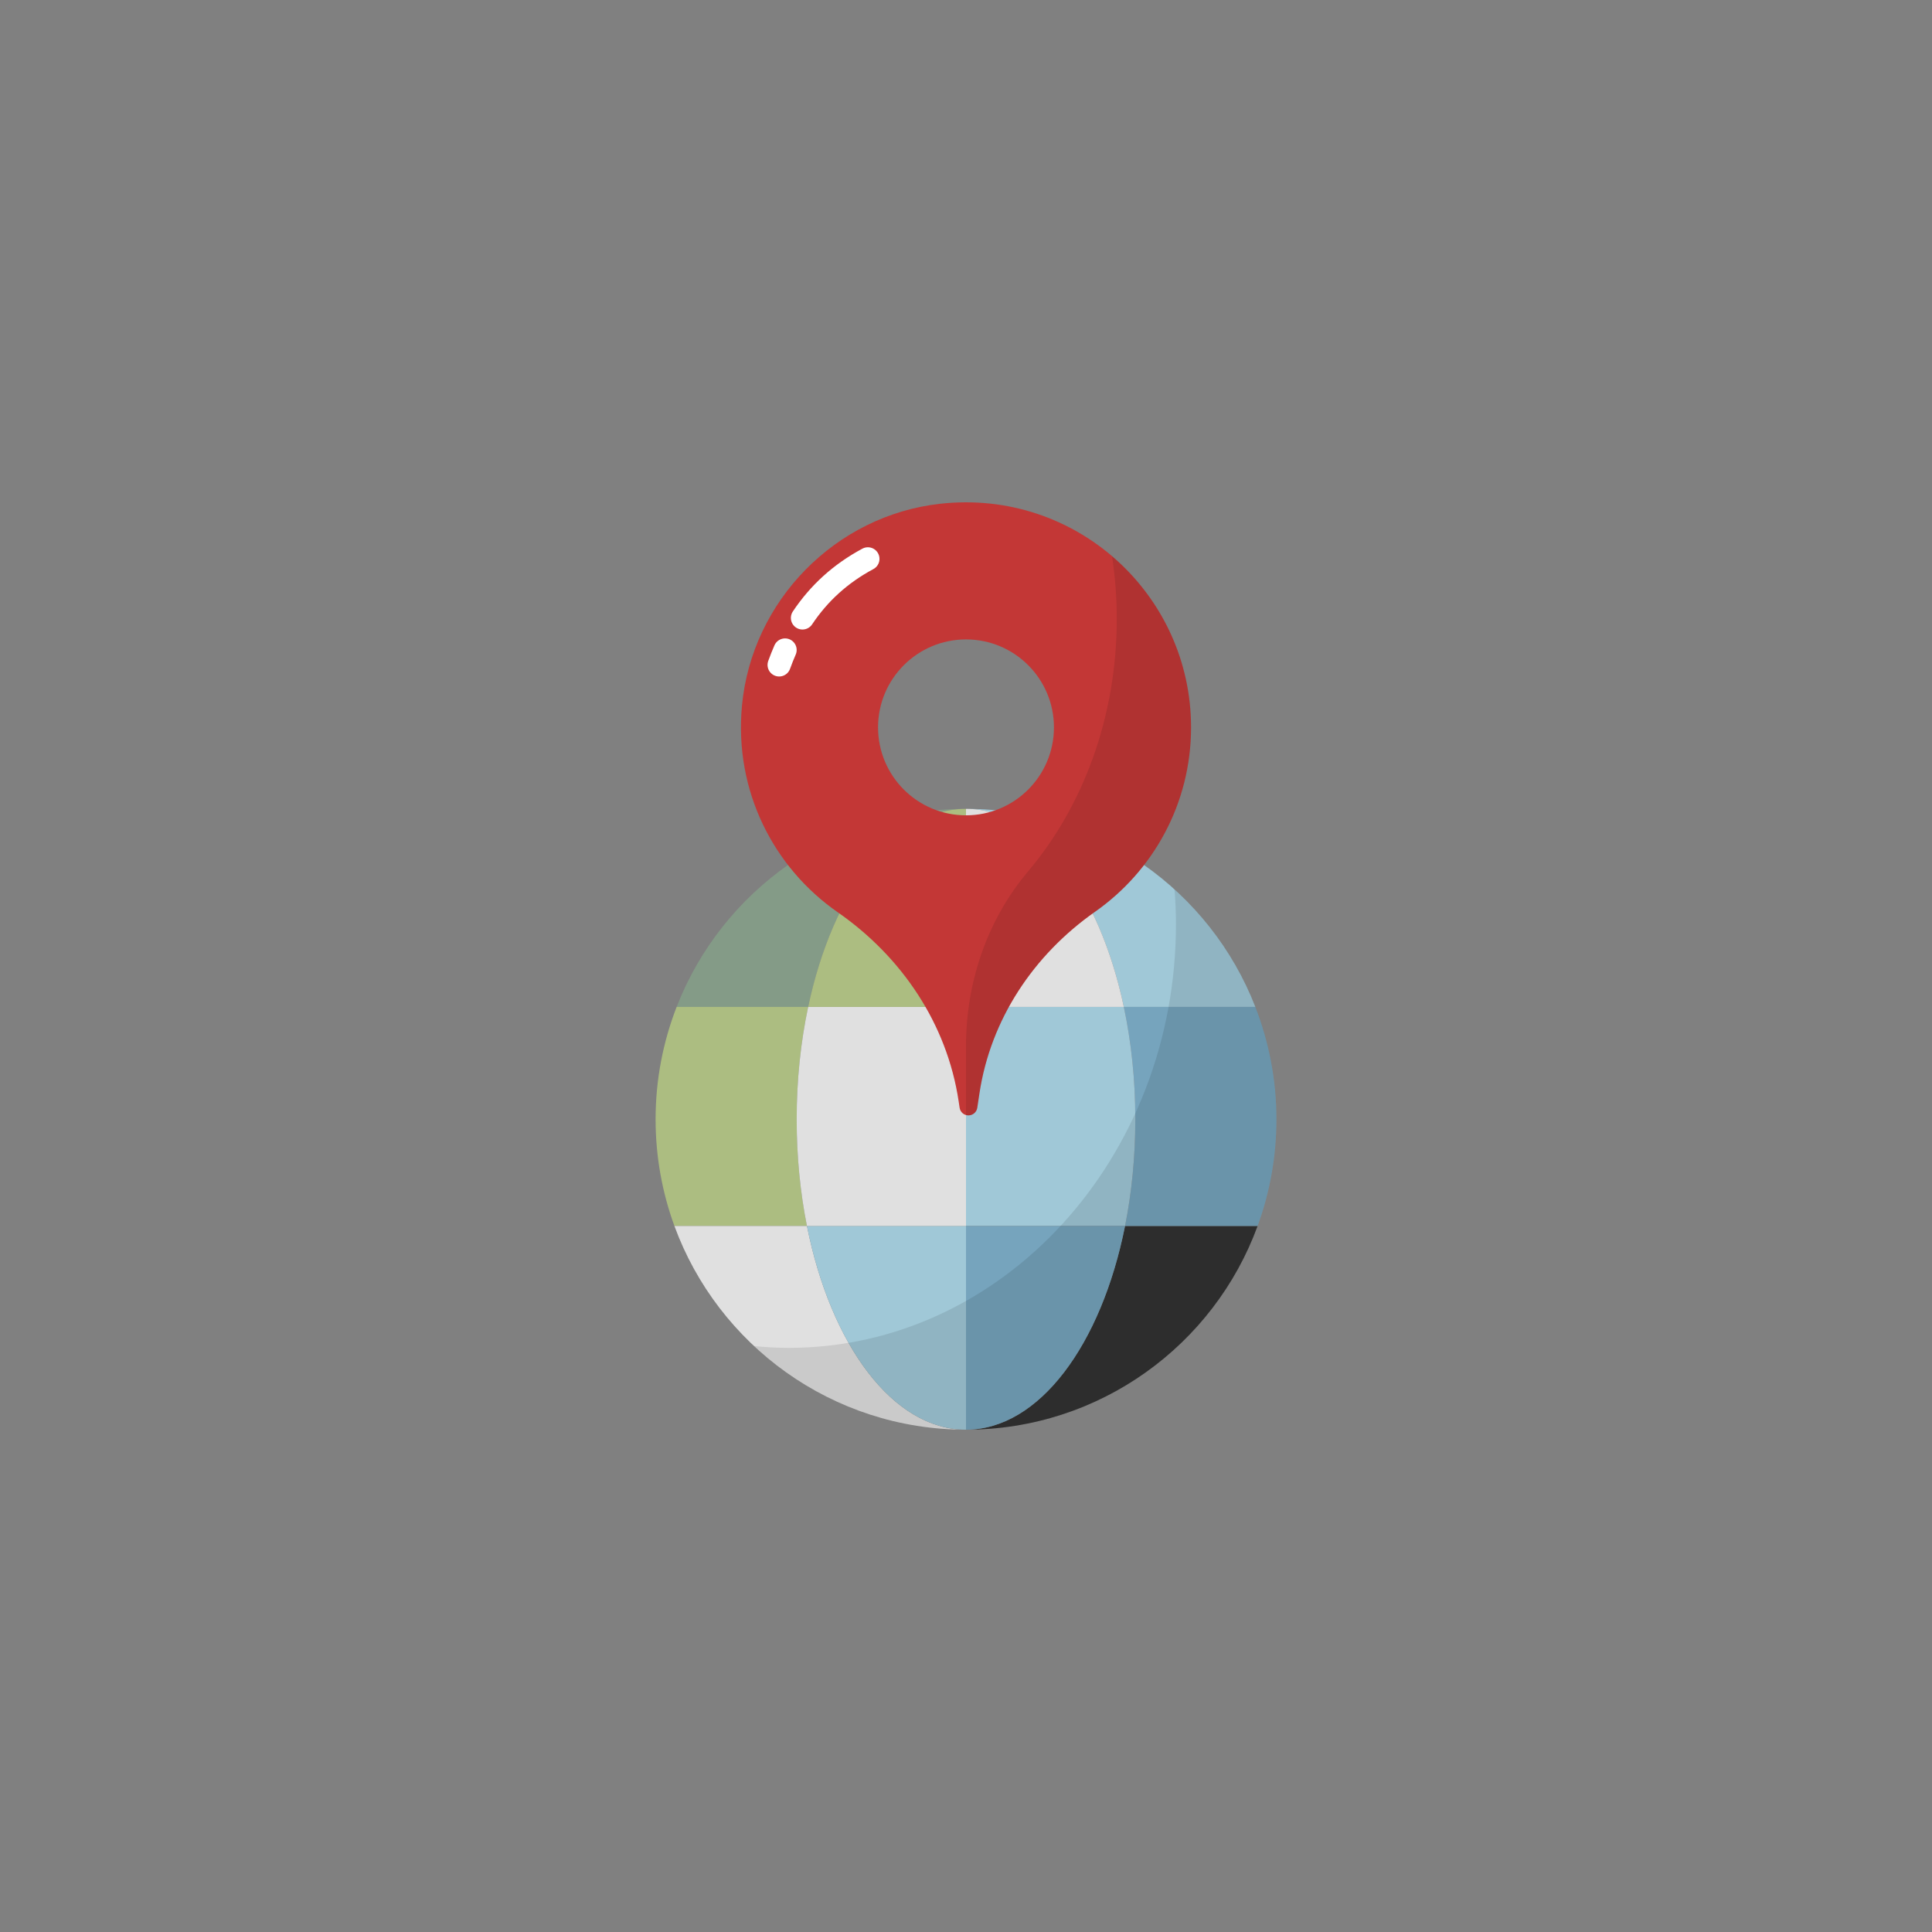 <svg class="ldi-cbf4qf" width="200px"  height="200px"  xmlns="http://www.w3.org/2000/svg" xmlns:xlink="http://www.w3.org/1999/xlink" viewBox="0 0 100 100" preserveAspectRatio="xMidYMid" style="background: none;"><rect x="0" y="0" width="100" height="100" style="fill:#808080;stroke:none;opacity:1;fill-opacity:1"/><!--?xml version="1.0" encoding="utf-8"?--><!--Generator: Adobe Illustrator 21.0.0, SVG Export Plug-In . SVG Version: 6.00 Build 0)--><svg version="1.1" id="Layer_1" xmlns="http://www.w3.org/2000/svg" xmlns:xlink="http://www.w3.org/1999/xlink" x="0px" y="0px" viewBox="0 0 100 100" style="transform-origin: 50px 50px 0px;" xml:space="preserve"><g style="transform-origin: 50px 50px 0px;"><g fill="rgb(0, 0, 0)" style="fill: rgb(0, 0, 0); transform-origin: 50px 50px 0px; transform: scale(0.6);"><g style="transform-origin: 50px 50px 0px;"><g fill="rgb(0, 0, 0)" style="fill: rgb(0, 0, 0);"><g style="transform-origin: 50px 50px 0px;"><g fill="rgb(0, 0, 0)" style="fill: rgb(0, 0, 0);"><g class="ld ld-fade" style="transform-origin: 50px 50px 0px; animation-duration: 2s; animation-delay: -2s; animation-direction: normal;"><path style="fill:#849b87" d="M50,36.443c-11.369,0-21.077,7.089-24.962,17.085h11.346C38.503,43.532,43.799,36.443,50,36.443z" fill="rgb(132, 155, 135)"></path></g><g class="ld ld-fade" style="transform-origin: 50px 50px 0px; animation-duration: 2s; animation-delay: -1.929s; animation-direction: normal;"><path style="fill:#acbd81" d="M35.394,63.222c0-3.42,0.353-6.686,0.991-9.693H25.038c-1.169,3.007-1.816,6.273-1.816,9.693 c0,3.235,0.574,6.336,1.625,9.206H36.28C35.707,69.557,35.394,66.457,35.394,63.222z" fill="rgb(172, 189, 129)"></path></g><g class="ld ld-fade" style="transform-origin: 50px 50px 0px; animation-duration: 2s; animation-delay: -1.857s; animation-direction: normal;"><path style="fill:#e0e0e0" d="M36.28,72.428H24.846C28.6,82.682,38.446,90,50,90C43.698,90,38.327,82.682,36.28,72.428z" fill="rgb(224, 224, 224)"></path></g><g class="ld ld-fade" style="transform-origin: 50px 50px 0px; animation-duration: 2s; animation-delay: -1.786s; animation-direction: normal;"><path style="fill: rgb(160, 200, 215);" d="M63.616,53.529h11.346C71.077,43.532,61.369,36.443,50,36.443 C56.201,36.443,61.497,43.532,63.616,53.529z" fill="#a0c8d7"></path></g><g class="ld ld-fade" style="transform-origin: 50px 50px 0px; animation-duration: 2s; animation-delay: -1.714s; animation-direction: normal;"><path style="fill: rgb(50, 50, 50);" d="M50,90c11.554,0,21.4-7.318,25.154-17.572H63.72C61.673,82.682,56.302,90,50,90z" fill="#323232"></path></g><g class="ld ld-fade" style="transform-origin: 50px 50px 0px; animation-duration: 2s; animation-delay: -1.643s; animation-direction: normal;"><path style="fill: rgb(118, 164, 189);" d="M74.962,53.529H63.616c0.637,3.007,0.991,6.273,0.991,9.693c0,3.235-0.313,6.336-0.886,9.206h11.433 c1.051-2.871,1.625-5.972,1.625-9.206C76.778,59.802,76.13,56.535,74.962,53.529z" fill="#76a4bd"></path></g><g class="ld ld-fade" style="transform-origin: 50px 50px 0px; animation-duration: 2s; animation-delay: -1.571s; animation-direction: normal;"><path style="fill: rgb(160, 200, 215);" d="M36.28,72.428C38.327,82.682,43.698,90,50,90V72.428H36.28z" fill="#a0c8d7"></path></g><g class="ld ld-fade" style="transform-origin: 50px 50px 0px; animation-duration: 2s; animation-delay: -1.5s; animation-direction: normal;"><path style="fill:#e0e0e0" d="M36.384,53.529c-0.637,3.007-0.991,6.273-0.991,9.693c0,3.235,0.313,6.336,0.886,9.206H50v-18.9 H36.384z" fill="rgb(224, 224, 224)"></path></g><g class="ld ld-fade" style="transform-origin: 50px 50px 0px; animation-duration: 2s; animation-delay: -1.429s; animation-direction: normal;"><path style="fill: rgb(160, 200, 215);" d="M50,72.428h13.72c0.573-2.871,0.886-5.972,0.886-9.206c0-3.42-0.353-6.686-0.991-9.693H50V72.428z" fill="#a0c8d7"></path></g><g class="ld ld-fade" style="transform-origin: 50px 50px 0px; animation-duration: 2s; animation-delay: -1.357s; animation-direction: normal;"><path style="fill: rgb(118, 164, 189);" d="M63.72,72.428H50V90C56.302,90,61.673,82.682,63.72,72.428z" fill="#76a4bd"></path></g><g class="ld ld-fade" style="transform-origin: 50px 50px 0px; animation-duration: 2s; animation-delay: -1.286s; animation-direction: normal;"><path style="fill:#acbd81" d="M36.384,53.529H50V36.443C43.799,36.443,38.503,43.532,36.384,53.529z" fill="rgb(172, 189, 129)"></path></g><g class="ld ld-fade" style="transform-origin: 50px 50px 0px; animation-duration: 2s; animation-delay: -1.214s; animation-direction: normal;"><path style="fill:#e0e0e0" d="M63.616,53.529C61.497,43.532,56.201,36.443,50,36.443v17.085H63.616z" fill="rgb(224, 224, 224)"></path></g><g class="ld ld-fade" style="transform-origin: 50px 50px 0px; animation-duration: 2s; animation-delay: -1.143s; animation-direction: normal;"><path style="opacity: 0.1; fill: rgb(0, 0, 0);" d="M67.991,43.388c0.074,0.991,0.121,1.991,0.121,3.003c0,20.187-14.954,36.551-33.4,36.551 c-1.007,0-2.001-0.057-2.985-0.153C36.513,87.259,42.935,90,50,90c14.789,0,26.778-11.989,26.778-26.778 C76.778,55.358,73.388,48.286,67.991,43.388z" fill="rgb(0, 0, 0)"></path></g></g></g><g style="transform-origin: 50px 50px 0px;"><g fill="rgb(0, 0, 0)" style="fill: rgb(0, 0, 0);"><g class="ld ld-fade" style="transform-origin: 50px 50px 0px; animation-duration: 2s; animation-delay: -1.071s; animation-direction: normal;"><path style="fill: rgb(195, 55, 54);" d="M47.786,10.123c-9.043,1.001-16.27,8.371-17.113,17.431c-0.685,7.364,2.747,13.978,8.259,17.808 c5.542,3.851,9.434,9.64,10.434,16.314l0.083,0.555c0.057,0.377,0.381,0.656,0.762,0.656s0.706-0.279,0.762-0.656l0.183-1.219 c0.959-6.406,4.675-11.973,9.978-15.692c5.007-3.511,8.28-9.325,8.28-15.905C69.414,17.963,59.499,8.827,47.786,10.123z M50,37.001 c-4.19,0-7.587-3.397-7.587-7.587c0-4.19,3.397-7.587,7.587-7.587s7.587,3.397,7.587,7.587C57.587,33.605,54.19,37.001,50,37.001z" fill="#c33736"></path></g><g class="ld ld-fade" style="transform-origin: 50px 50px 0px; animation-duration: 2s; animation-delay: -1s; animation-direction: normal;"><path style="opacity: 0.1; fill: rgb(0, 0, 0);" d="M62.6,14.652c0.263,1.752,0.407,3.552,0.407,5.393c0,8.494-2.919,16.188-7.646,21.788 C51.816,46.033,50,51.425,50,56.922v5.927c0.068,0.02,0.137,0.038,0.211,0.038c0.381,0,0.706-0.279,0.762-0.656l0.183-1.219 c0.959-6.406,4.675-11.973,9.978-15.692c5.007-3.511,8.28-9.325,8.28-15.905C69.414,23.503,66.768,18.213,62.6,14.652z" fill="rgb(0, 0, 0)"></path></g><g class="ld ld-fade" style="transform-origin: 50px 50px 0px; animation-duration: 2s; animation-delay: -0.929s; animation-direction: normal;"><path style="fill: none; stroke: rgb(255, 255, 255); stroke-width: 2; stroke-linecap: round; stroke-linejoin: round; stroke-miterlimit: 10;" d=" M35.893,19.973c1.423-2.133,3.282-3.831,5.643-5.095" stroke="#ffffff"></path></g><g class="ld ld-fade" style="transform-origin: 50px 50px 0px; animation-duration: 2s; animation-delay: -0.857s; animation-direction: normal;"><path style="fill: none; stroke: rgb(255, 255, 255); stroke-width: 2; stroke-linecap: round; stroke-linejoin: round; stroke-miterlimit: 10;" d=" M33.88,24.025c0.159-0.441,0.33-0.869,0.512-1.286" stroke="#ffffff"></path></g></g></g></g></g></g></g><style type="text/css" class="ld ld-fade" style="transform-origin: 50px 50px 0px; animation-duration: 2s; animation-delay: -0.429s; animation-direction: normal;">path,ellipse,circle,rect,polygon,polyline,line { stroke-width: 0; }@keyframes ld-fade {
  0% {
    opacity: 1;
  }
  100% {
    opacity: 0;
  }
}
@-webkit-keyframes ld-fade {
  0% {
    opacity: 1;
  }
  100% {
    opacity: 0;
  }
}
.ld.ld-fade {
  -webkit-animation: ld-fade 1s infinite linear;
  animation: ld-fade 1s infinite linear;
}
</style></svg></svg>